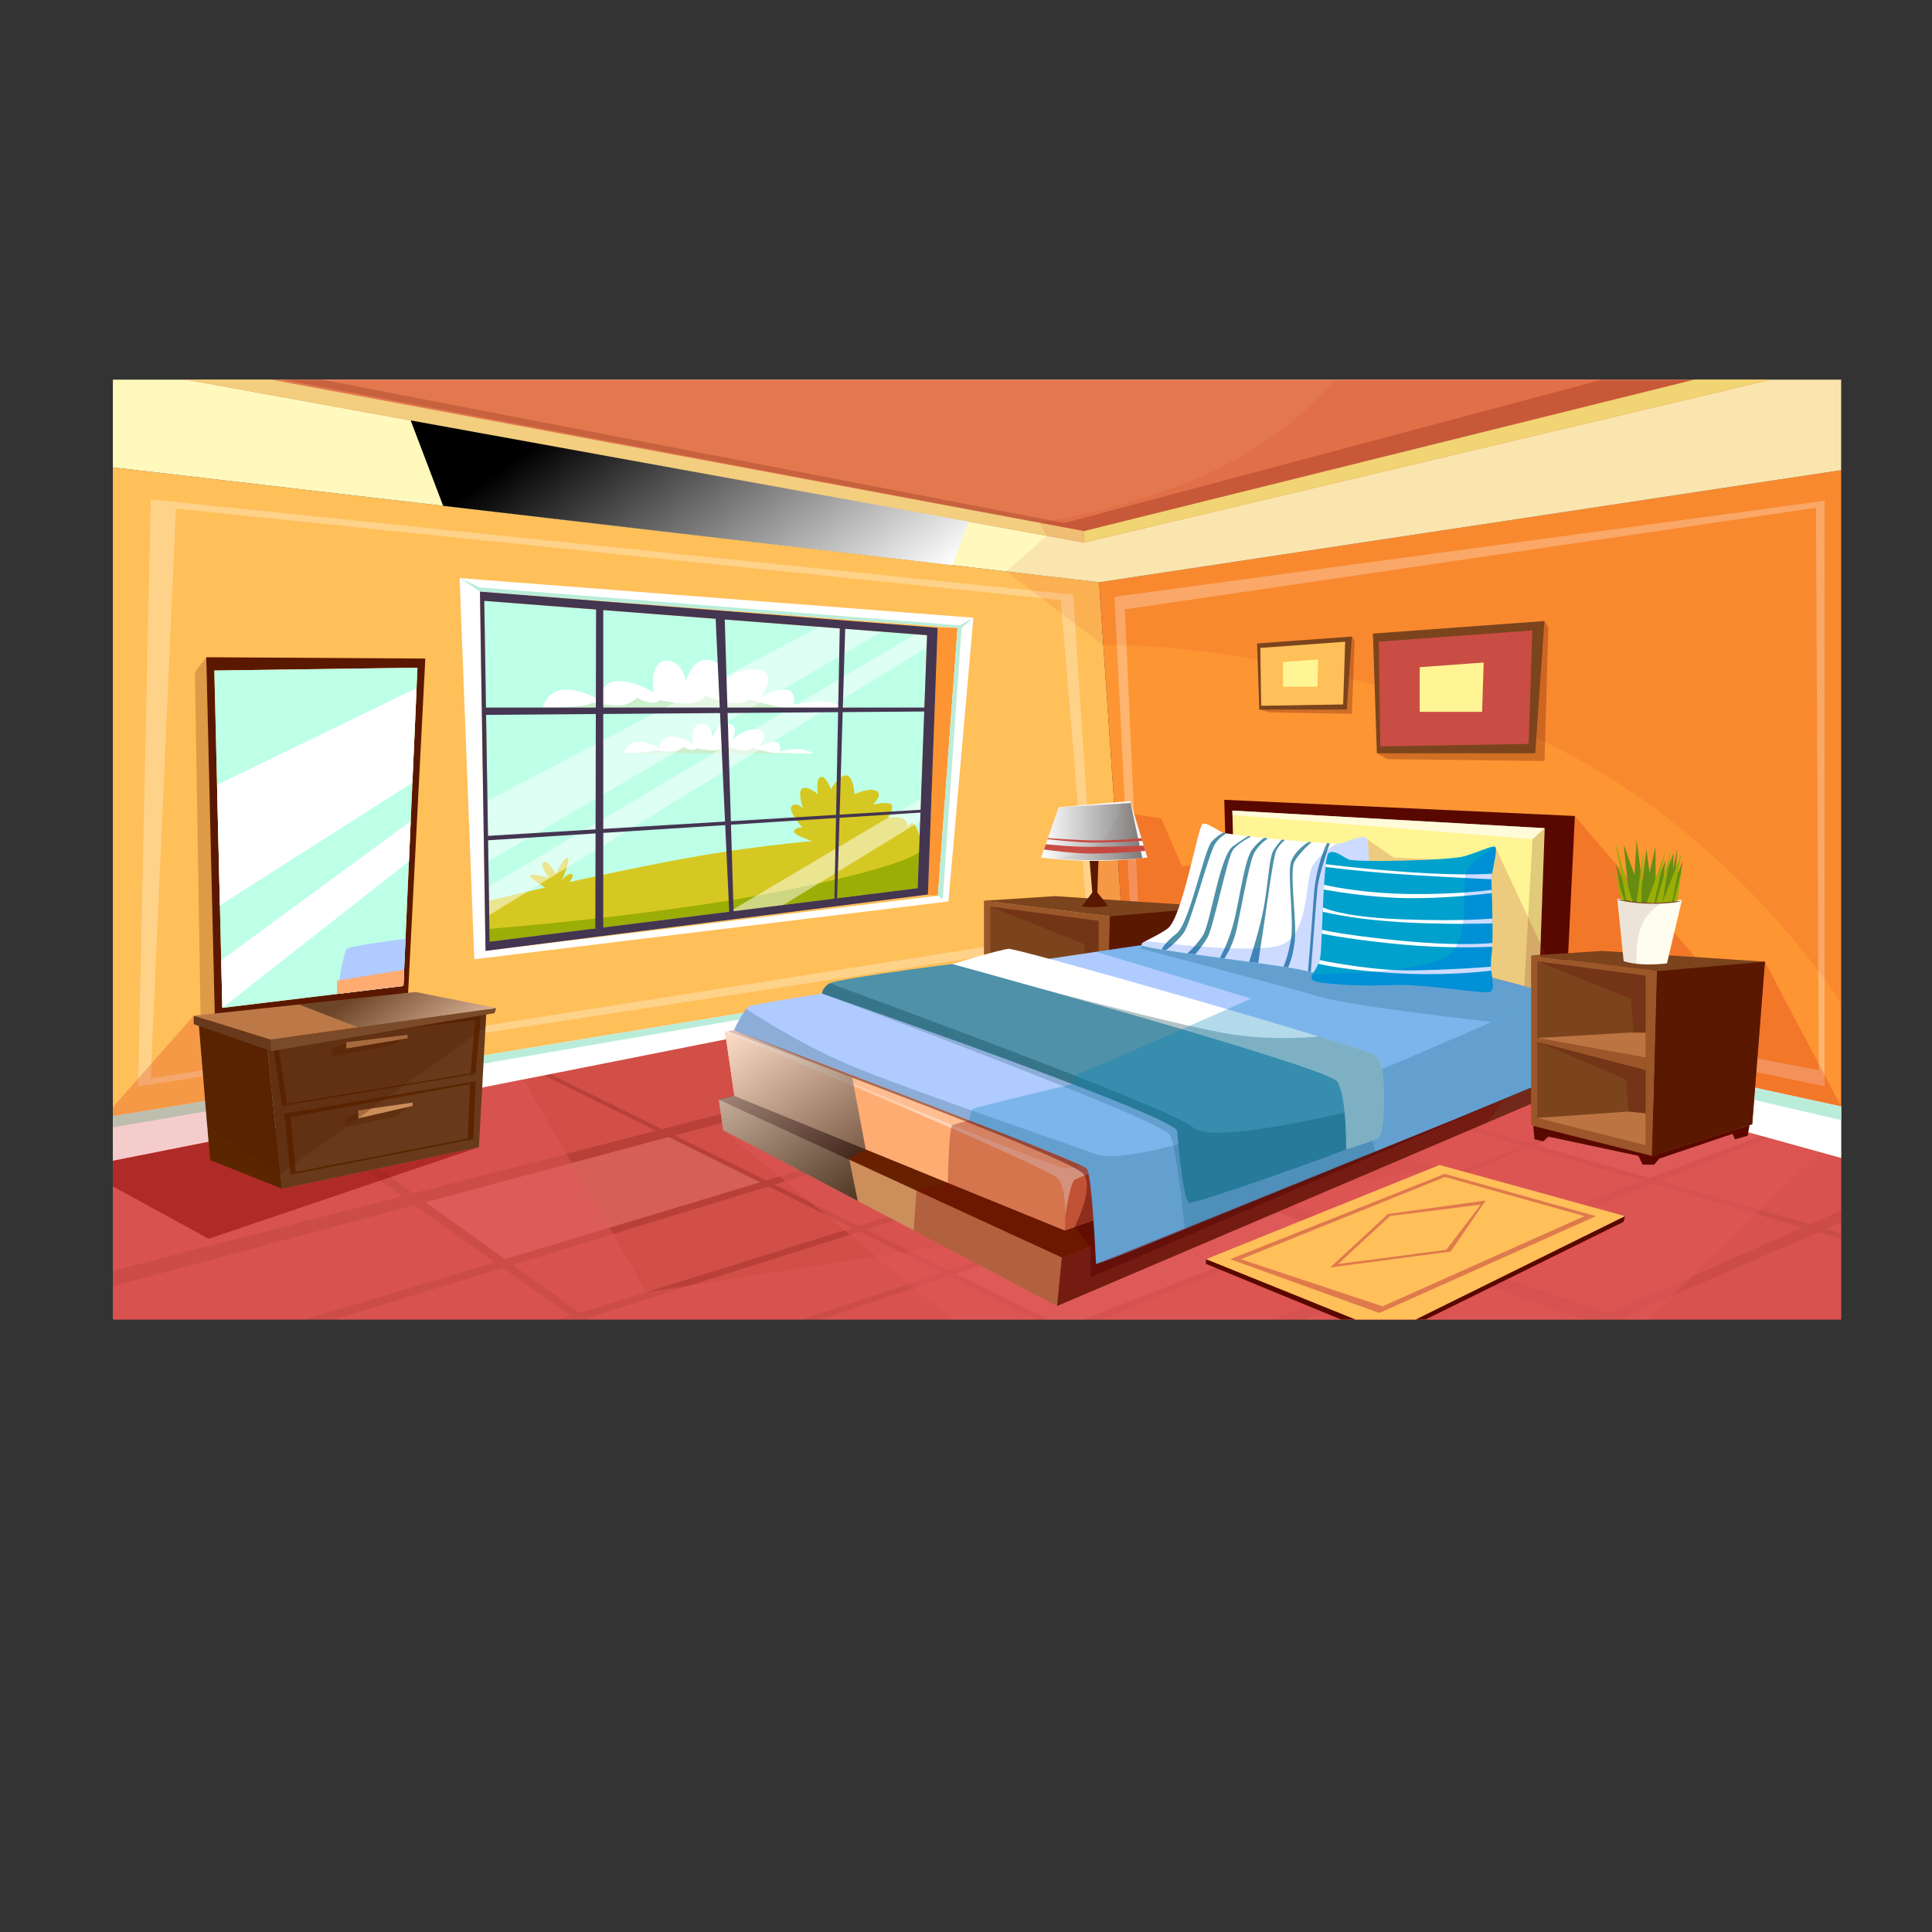 <?xml version="1.0" encoding="utf-8"?>
<!-- Generator: Adobe Illustrator 16.0.0, SVG Export Plug-In . SVG Version: 6.00 Build 0)  -->
<!DOCTYPE svg PUBLIC "-//W3C//DTD SVG 1.1//EN" "http://www.w3.org/Graphics/SVG/1.1/DTD/svg11.dtd">
<svg version="1.1" id="Capa_1" xmlns="http://www.w3.org/2000/svg" xmlns:xlink="http://www.w3.org/1999/xlink" x="0px" y="0px"
	 width="400px" height="400px" viewBox="0 0 400 400" enable-background="new 0 0 400 400" xml:space="preserve">
<rect x="0" y="0" width="400" height="400" fill="#333333" stroke="none"/>
<g>
	<polygon fill="#FFBF59" points="23.367,96.762 227.553,120.546 232.886,198.811 23.367,240.329 	"/>
	<polygon fill="#FD9533" points="381.188,239.753 381.188,97.338 227.553,120.546 232.886,198.811 	"/>
	<path opacity="0.3" fill="#FFFFFF" d="M230.729,123.552l3.603,71.661l143.426,29.687V103.681L230.729,123.552z M376.565,221.591
		l-140.586-27.12l-3.094-68.304l143.083-21.034L376.565,221.591z"/>
	<path opacity="0.3" fill="#FFFFFF" d="M222.181,123.14L31.202,103.396l-2.617,121.503l198.335-30.503L222.181,123.14z
		 M31.202,223.28l5.224-117.98l183.198,18.939l5.688,68.415L31.202,223.28z"/>
</g>
<polygon opacity="0.2" fill="#CE0000" points="234.806,168.546 240.434,169.466 244.745,179.358 326.063,168.938 350.957,198.152 
	365.413,199.111 381.188,229.086 254.467,204.128 226.92,187.076 226.059,176.724 "/>
<g>
	<polygon fill="#D14F46" points="23.367,236.294 232.886,198.811 381.188,239.753 381.188,273.194 23.367,273.194 	"/>
	<path opacity="0.2" fill="#590800" d="M381.188,250.616l-6.435,2.848l-31.196-8.997l22.635-8.854l-1.49-0.411l-23.195,8.673
		l-23.688-6.832l21.799-8.767l-0.867-0.239l-22.011,8.694l-21.05-6.071l23.624-7.989l-1.042-0.287l-23.77,7.934l-20.203-5.827
		l24.028-7.612l-1.227-0.339l-24.181,7.554l-22.466-6.48l23.941-7.342l-1.377-0.38l-24.116,7.274l-20.458-5.9l25.132-6.742
		l-1.433-0.395l-25.583,6.593l-21.901-6.316l-1.093,0.216l21.876,6.39l-41.232,10.627l-24.599-8.307l-1.615,0.321l24.244,8.493
		l-45.172,11.642l-23.14-11.402l-1.264,0.25l23.16,11.474l-50.291,12.961l-20.834-14.93l-2.578,0.511l21.127,15.009l-59.881,15.434
		v3.184l62.492-16.764l16.638,11.82l-39.323,11.862h6.038l34.912-10.706l14.013,9.954l-2.407,0.752h3.466h1.379h1.417l-0.435-0.312
		L178,255l17.13,8.487l-29.083,9.707h3.877l26.625-9.005l18.176,9.005h2.311l-19.173-9.449l52.472-17.746l22.756,7.973
		l-48.667,19.223h3.497l46.576-18.729l19.979,6.999l-31.369,11.73h7.008l27.331-10.691l30.517,10.691h2.235h4.696h2.013
		l-1.133-0.382l40.726-17.689l4.688,1.369v-1.172l-3.092-0.892l3.092-1.343V250.616z M293.129,230.776l-41.161,13.738l-19.785-6.681
		l40.824-12.935L293.129,230.776z M271.627,224.496l-41.008,12.81l-21.124-7.132l39.788-12.202L271.627,224.496z M227.923,238.148
		l-50.189,15.678l-17.401-8.575l46.852-14.368L227.923,238.148z M227.335,211.563l20.396,5.955l-39.988,12.064l-21.067-7.113
		L227.335,211.563z M184.688,223.002l20.76,7.272l-46.836,14.129l-18.93-9.329L184.688,223.002z M88.104,248.91l50.343-13.504
		l18.921,9.372l-52.801,15.929L88.104,248.91z M120.09,271.832l-13.917-9.973l52.915-16.228l17.354,8.597L120.09,271.832z
		 M196.447,263.048l-17.158-8.455l50.186-15.901l19.487,6.827L196.447,263.048z M253.348,244.98l40.974-13.855l21.05,6.146
		l-39.106,15.446L253.348,244.98z M277.663,253.19l38.797-15.602l23.502,6.864l-41.839,15.646L277.663,253.19z M333.101,271.908
		l-32.043-10.818l40.983-16.03l31.15,9.097L333.101,271.908z"/>
	<polygon opacity="0.1" fill="#FFFFFF" points="273.091,253.972 250.335,245.999 197.863,263.745 217.036,273.194 224.424,273.194 	
		"/>
	<polygon opacity="0.1" fill="#FFFFFF" points="104.566,260.707 88.104,248.91 138.446,235.406 157.367,244.778 	"/>
	<polygon opacity="0.1" fill="#FFFFFF" points="253.576,204.522 228.444,211.265 248.902,217.165 273.019,209.891 	"/>
	<polygon opacity="0.1" fill="#FFFFFF" points="339.617,228.276 317.818,237.043 341.506,243.875 364.701,235.202 	"/>
</g>
<g>
	<polygon fill="#FFFFFF" points="381.188,229.086 232.665,196.777 23.367,231.104 23.367,240.329 232.886,198.811 381.188,239.753 	
		"/>
	<polygon fill="#B9EDDA" points="381.188,231.896 232.394,197.447 23.367,233.41 23.367,231.104 232.665,196.777 381.188,229.086 	
		"/>
</g>
<path opacity="0.08" fill="#CE0000" d="M208.362,118.311l20.082,15.317c0,0,26.811-1.662,75.8,13.817
	c48.988,15.479,76.943,60.236,76.943,60.236V97.338l-153.635,23.208L208.362,118.311z"/>
<polygon opacity="0.5" fill="#E05858" points="381.188,239.753 232.886,198.811 195.185,206.281 298.143,241.921 133.868,267.528 
	108.351,223.488 23.367,240.329 23.367,273.194 381.188,273.194 "/>
<polygon opacity="0.5" fill="#E05858" points="149.725,233.969 197.188,273.194 341.26,273.194 376.565,238.661 323.354,223.905 
	323.338,225.842 218.86,270.384 "/>
<g>
	<polygon fill="#FFBF59" points="249.688,260.707 298.051,241.194 336.46,251.79 293.129,273.194 280.613,273.194 	"/>
	<polygon fill="#590800" points="249.688,260.707 249.688,261.673 277.663,273.194 280.613,273.194 	"/>
	<polygon fill="#590800" points="336.46,251.79 293.129,273.194 295.143,273.194 336.125,252.979 	"/>
	<path opacity="0.6" fill="#C94D44" d="M299.112,243.032l-44.393,17.675l30.861,11.125l44.84-20.042L299.112,243.032z
		 M256.9,260.708l42.268-17.027l28.852,8.109l-41.771,18.671L256.9,260.708z"/>
	<path opacity="0.6" fill="#C94D44" d="M287.379,251.343l-11.973,11.067l24.936-3.289l7.265-10.571L287.379,251.343z
		 M299.451,258.754l-22.422,2.958l10.767-9.951l18.753-2.351L299.451,258.754z"/>
</g>
<g>
	<g>
		<polygon fill="#7C441D" points="319.772,128.58 317.869,155.968 285.069,155.968 284.249,131.175 		"/>
		<polygon fill="#C94D44" points="317.249,130.526 316.494,154.022 285.777,154.526 285.455,132.849 		"/>
		<polygon fill="#FFF594" points="307.183,137.167 306.854,147.381 293.933,147.381 293.933,138.134 		"/>
	</g>
	<g>
		<polygon fill="#7C441D" points="279.898,131.787 278.846,146.922 260.72,146.922 260.267,133.221 		"/>
		<polygon fill="#FFBF59" points="278.503,132.862 278.085,145.847 261.111,146.125 260.933,134.146 		"/>
		<polygon fill="#FFF594" points="272.939,136.532 272.759,142.177 265.617,142.177 265.617,137.067 		"/>
	</g>
	<polygon opacity="0.27" fill="#590800" points="319.772,128.58 320.563,129.934 319.772,157.553 287.343,157.175 285.069,155.968 
		317.869,155.968 	"/>
	<polygon opacity="0.27" fill="#590800" points="279.898,131.787 280.465,132.599 279.898,147.787 262.993,147.49 260.72,146.922 
		278.846,146.922 	"/>
</g>
<g>
	<g>
		<polygon fill="#9B5729" points="203.719,186.488 203.71,221.636 228.731,227.962 229.775,189.716 		"/>
		<polygon fill="#7C441D" points="205,187.707 204.991,220.111 227.45,225.789 227.45,190.658 		"/>
		<polygon fill="#BC7442" points="204.991,203.566 223.929,202.45 227.45,202.45 227.45,207.639 		"/>
		<polygon fill="#7C441D" points="252.136,187.77 218.451,185.535 203.719,186.488 229.775,189.716 228.731,227.962 249.497,221.42 
					"/>
		<polygon fill="#5B1800" points="229.775,189.716 252.136,187.77 249.497,221.42 228.731,227.962 		"/>
		<polygon fill="#9B5729" points="227.45,207.639 204.174,203.419 204.174,204.164 227.45,210.219 		"/>
		<polygon fill="#BC7442" points="204.991,220.111 223.929,218.79 227.45,219.158 227.45,225.789 		"/>
		<polygon opacity="0.24" fill="#590800" points="205,187.707 224.435,195.463 224.9,202.45 227.45,202.45 227.45,190.658 		"/>
		<polygon opacity="0.24" fill="#590800" points="205.259,204.446 227.45,210.219 227.45,219.158 223.929,218.79 223.366,212.17 		
			"/>
		<polygon fill="#590800" points="248.937,221.597 248.559,223.797 245.92,224.555 245.435,223.401 230.253,228.546 
			229.208,229.784 226.8,229.784 225.938,227.962 207.259,223.976 206.241,224.965 204.401,224.52 204.174,221.753 228.731,227.962 
					"/>
	</g>
	<g>
		<path fill="#5B1800" d="M225.541,177.538l0.608,7.232l-2.185,2.953c0,0,1.334,0.092,2.713,0.092c1.669,0,2.714-0.273,2.714-0.273
			l-2.193-2.771l0.243-7.232H225.541z"/>
		<path fill="#FFFFFF" d="M237.552,177.537c0,0-5.509,0.716-11.148,0.71c-3.443-0.005-6.524-0.24-8.514-0.44
			c-1.459-0.144-2.332-0.27-2.332-0.27l3.64-10.408l12.892-1.112l1.901-0.164L237.552,177.537z"/>
		<defs>
			<filter id="Adobe_OpacityMaskFilter" filterUnits="userSpaceOnUse" x="215.559" y="166.252" width="20.946" height="11.844">
				<feFlood  style="flood-color:white;flood-opacity:1" result="back"/>
				<feBlend  in="SourceGraphic" in2="back" mode="normal"/>
			</filter>
		</defs>
		<mask maskUnits="userSpaceOnUse" x="215.559" y="166.252" width="20.946" height="11.844" id="SVGID_1_">
			<g filter="url(#Adobe_OpacityMaskFilter)">
				<defs>
					
						<filter id="Adobe_OpacityMaskFilter_1_" filterUnits="userSpaceOnUse" x="215.559" y="166.252" width="20.946" height="11.844">
						<feFlood  style="flood-color:white;flood-opacity:1" result="back"/>
						<feBlend  in="SourceGraphic" in2="back" mode="normal"/>
					</filter>
				</defs>
				<mask maskUnits="userSpaceOnUse" x="215.559" y="166.252" width="20.946" height="11.844" id="SVGID_1_">
					<g filter="url(#Adobe_OpacityMaskFilter_1_)">
					</g>
				</mask>
				<linearGradient id="SVGID_2_" gradientUnits="userSpaceOnUse" x1="215.558" y1="172.174" x2="236.505" y2="172.174">
					<stop  offset="0" style="stop-color:#FFFFFF"/>
					<stop  offset="1" style="stop-color:#000000"/>
				</linearGradient>
				<path mask="url(#SVGID_1_)" fill="url(#SVGID_2_)" d="M219.197,167.13l14.879-0.878l2.429,11.391c0,0-3.8,0.453-9.95,0.453
					c-6.845,0-10.997-0.559-10.997-0.559L219.197,167.13z"/>
			</g>
		</mask>
		<linearGradient id="SVGID_3_" gradientUnits="userSpaceOnUse" x1="215.558" y1="172.174" x2="236.505" y2="172.174">
			<stop  offset="0" style="stop-color:#FFFFFF"/>
			<stop  offset="1" style="stop-color:#000000"/>
		</linearGradient>
		<path opacity="0.5" fill="url(#SVGID_3_)" d="M219.197,167.13l14.879-0.878l2.429,11.391c0,0-3.8,0.453-9.95,0.453
			c-6.845,0-10.997-0.559-10.997-0.559L219.197,167.13z"/>
		<path fill="#C94D44" d="M216.14,175.875l0.379-1.087c0,0,4.816,0.545,9.572,0.545c5.438,0,10.712-0.251,10.712-0.251l0.327,1.074
			c0,0-5.949,0.569-11.071,0.569C221.882,176.724,216.14,175.875,216.14,175.875z"/>
		<path fill="#C94D44" d="M216.962,173.521c0,0,5.776,0.419,9.263,0.473c5.011,0.076,10.104-0.473,10.104-0.473l0.177,0.58
			c0,0-6.532,0.386-10.363,0.347c-3.657-0.038-9.253-0.718-9.253-0.718L216.962,173.521z"/>
		<path opacity="0.04" fill="#590800" d="M237.552,177.537c0,0-5.509,0.716-11.148,0.71c-3.443-0.005-6.524-0.24-8.514-0.44
			c0.771-0.07,7.811-0.808,11.004-4.521c2.704-3.146,3.135-6.185,3.195-7.269l1.901-0.164L237.552,177.537z"/>
	</g>
</g>
<g>
	<g>
		<path fill="#5B1800" d="M42.705,136.073l1.789,75.392l40.002-5.904l3.561-69.212L42.705,136.073z M83.525,204.128l-37.492,4.539
			l-1.658-69.843l42.057-0.589L83.525,204.128z"/>
		<polygon fill="#BDFFE7" points="83.525,204.128 86.433,138.235 44.375,138.824 46.033,208.667 		"/>
		<path fill="#B0CBFF" d="M83.957,194.356c0,0-11.39,1.448-12.135,2.089c-0.746,0.641-2.05,9.347-2.05,9.347l13.753-1.664
			L83.957,194.356z"/>
		<polygon fill="#FFAC73" points="83.674,200.759 69.772,203.032 69.772,205.792 83.525,204.128 		"/>
		<polygon fill="#FFFFFF" points="86.246,142.46 44.937,162.49 45.529,187.424 85.381,162.065 		"/>
		<polygon fill="#FFFFFF" points="85.03,170.022 45.799,198.811 46.033,208.667 84.663,178.349 		"/>
		<polygon opacity="0.2" fill="#590800" points="42.705,136.073 40.364,139.141 41.557,212.005 80.283,207.356 82.522,205.321 
			44.494,211.465 		"/>
	</g>
	<polygon opacity="0.5" fill="#860400" points="99.156,237.51 43.196,256.474 23.367,245.632 23.367,240.329 43.174,236.404 
		43.489,240.215 58.391,246.135 	"/>
	<polygon opacity="0.2" fill="#CE0000" points="40.099,210.298 23.367,229.202 23.367,240.329 43.174,236.404 41.193,212.43 
		40.099,212.05 	"/>
	<g>
		<g>
			<polygon fill="#683A1B" points="100.753,208.326 99.156,237.51 58.391,246.135 55.042,214.316 			"/>
			<polygon fill="#5B2500" points="41.049,210.695 43.489,240.215 58.391,246.135 55.042,214.316 			"/>
			<path fill="#5B2500" d="M56.466,215.935l1.925,13.032l40.061-6.62l1.091-12.159L56.466,215.935z M97.411,222.22l-38.023,6.282
				l-1.827-12.369l40.843-4.973L97.411,222.22z"/>
			<path fill="#5B2500" d="M58.898,230.593L60.13,243.2l37.86-7.354l0.505-11.979L58.898,230.593z M96.838,235.708l-35.598,6.914
				L60.13,231.27l37.183-6.824L96.838,235.708z"/>
			<polygon fill="#BC7846" points="86.053,205.395 102.725,208.721 55.984,215.257 40.099,210.298 			"/>
			<polygon opacity="0.42" fill="#562300" points="71.702,215.794 68.605,217.27 68.605,218.839 80.891,216.431 83.569,215.109 
				71.702,216.975 			"/>
			<polygon fill="#CC8E5A" points="71.702,215.794 71.702,217.079 84.386,214.974 84.386,214.245 			"/>
			<polygon opacity="0.42" fill="#562300" points="74.193,230.309 71.702,231.537 71.702,233.378 82.126,231.071 84.386,229.202 			
				"/>
			<polygon fill="#CC8E5A" points="74.193,229.897 74.193,231.537 85.415,228.967 85.415,228.278 			"/>
			<polygon fill="#683A1B" points="102.725,208.721 102.382,209.756 56.173,217.634 40.099,212.05 40.099,210.298 55.984,215.257 
							"/>
			<polygon opacity="0.2" fill="#CC8E5A" points="102.382,209.756 102.725,208.721 55.984,215.257 56.173,217.634 			"/>
			<polygon opacity="0.31" fill="#541C00" points="100.659,210.051 100.516,212.656 58.065,243.037 42.898,233.061 41.193,212.43 
				56.173,217.634 			"/>
		</g>
		<defs>
			<filter id="Adobe_OpacityMaskFilter_2_" filterUnits="userSpaceOnUse" x="61.907" y="205.395" width="40.817" height="7.316">
				<feFlood  style="flood-color:white;flood-opacity:1" result="back"/>
				<feBlend  in="SourceGraphic" in2="back" mode="normal"/>
			</filter>
		</defs>
		<mask maskUnits="userSpaceOnUse" x="61.907" y="205.395" width="40.817" height="7.316" id="SVGID_4_">
			<g filter="url(#Adobe_OpacityMaskFilter_2_)">
				<defs>
					<filter id="Adobe_OpacityMaskFilter_3_" filterUnits="userSpaceOnUse" x="61.907" y="205.395" width="40.817" height="7.316">
						<feFlood  style="flood-color:white;flood-opacity:1" result="back"/>
						<feBlend  in="SourceGraphic" in2="back" mode="normal"/>
					</filter>
				</defs>
				<mask maskUnits="userSpaceOnUse" x="61.907" y="205.395" width="40.817" height="7.316" id="SVGID_4_">
					<g filter="url(#Adobe_OpacityMaskFilter_3_)">
					</g>
				</mask>
				<linearGradient id="SVGID_5_" gradientUnits="userSpaceOnUse" x1="75.087" y1="198.396" x2="89.546" y2="218.297">
					<stop  offset="0.213" style="stop-color:#000000"/>
					<stop  offset="1" style="stop-color:#FFFFFF"/>
				</linearGradient>
				<polygon mask="url(#SVGID_4_)" fill="url(#SVGID_5_)" points="102.725,208.721 74.193,212.711 61.907,207.972 86.053,205.395 
									"/>
			</g>
		</mask>
		<linearGradient id="SVGID_6_" gradientUnits="userSpaceOnUse" x1="75.087" y1="198.396" x2="89.546" y2="218.297">
			<stop  offset="0.213" style="stop-color:#000000"/>
			<stop  offset="1" style="stop-color:#FFFFFF"/>
		</linearGradient>
		<polygon opacity="0.42" fill="url(#SVGID_6_)" points="102.725,208.721 74.193,212.711 61.907,207.972 86.053,205.395 		"/>
	</g>
</g>
<g>
	<polygon fill="#590800" points="254.538,206.894 253.479,165.588 326.063,168.938 323.338,224.899 	"/>
	<polygon fill="#FFF594" points="256.097,206.894 255.148,167.819 319.806,171.461 317.912,225.071 	"/>
	<polygon opacity="0.18" fill="#590800" points="314.467,224.059 317.294,173.738 319.806,171.461 317.912,225.071 	"/>
	<polygon opacity="0.63" fill="#FFFFFF" points="317.294,173.738 255.148,168.729 255.148,167.819 319.806,171.461 	"/>
	<polygon fill="#CC8E5A" points="148.811,227.636 149.725,233.969 218.86,270.384 219.855,260.324 	"/>
	<polygon fill="#72291B" points="218.86,270.384 323.338,225.842 323.382,220.602 219.855,260.324 	"/>
	<polygon fill="#672100" points="256.358,201.564 148.811,227.657 219.855,260.347 323.382,220.602 	"/>
	<polygon fill="#FFBE92" points="323.914,213.086 323.645,218.574 312.7,222.409 224.135,253.458 220.468,254.742 152.047,226.872 
		150.111,213.618 150.729,213.522 156.918,212.559 254.295,197.406 	"/>
	<polygon fill="#FFAC73" points="150.113,213.619 220.839,243.787 220.467,254.744 152.047,226.872 	"/>
	<polygon fill="#E3784E" points="323.913,213.086 220.839,243.787 220.467,254.744 323.646,218.574 	"/>
	<path fill="#FFD5B8" d="M150.729,213.522c0,0,66.867,28.477,70.11,28.398s97.438-27.157,97.438-27.157s-94.586,27.591-95.946,29.64
		c-0.978,1.472-1.764,7.387-1.764,7.387s0.146-5.61-1.404-7.73C217.596,241.921,150.729,213.522,150.729,213.522z"/>
	<path opacity="0.46" fill="#440300" d="M225.804,264.473v-6.409l-3.331-4.022c0,0,4.182-8.043,1.868-10.974
		c-2.876-3.646-73.612-29.545-73.612-29.545l6.19-0.964l155.782,9.851l9.344,0.593L225.804,264.473z"/>
	<path fill="#B0CBFF" d="M325.166,221.593c-0.063,0.107-3.507,1.59-9.075,3.935c-4.316,1.816-9.902,4.143-16.183,6.745
		c-0.085,0.035-0.169,0.07-0.255,0.104c-20.177,8.208-53.368,21.704-66.827,27.17c-0.022,0.009-0.049,0.021-0.076,0.03
		c-3.663,1.423-5.819,2.206-5.828,2.084c0,0-0.005-0.09-0.013-0.259c0-0.031,0-0.057-0.006-0.087c0-0.073-0.004-0.16-0.009-0.25
		c0-0.057-0.004-0.113-0.009-0.174c-0.004-0.078-0.004-0.16-0.013-0.246c-0.009-0.199-0.022-0.411-0.036-0.645
		c-0.005-0.078-0.009-0.155-0.014-0.234c-0.228-4.307-0.845-14.642-1.624-17.345c-0.008-0.034-0.013-0.056-0.017-0.069
		c-0.055-0.186-0.112-0.332-0.171-0.432c-0.062-0.112-0.675-0.419-1.735-0.895c-0.004-0.006-0.009-0.006-0.014-0.006
		c-2.021-0.903-5.676-2.399-10.296-4.236c-3.623-1.445-7.845-3.097-12.341-4.849c-20.011-7.788-45.5-17.436-48.395-18.529
		c-0.179-0.069-0.273-0.104-0.273-0.104s0.036-0.078,0.098-0.217c0.327-0.696,1.405-2.924,2.384-4.125l0.058-0.064
		c0.201-0.243,0.403-0.441,0.591-0.567c0.836-0.566,42.777-7.001,71.832-11.265l0.64-0.095l1.516-0.221l3.677-0.536l0.712-0.104
		l1.399-0.204l1.463-0.212c0.416-0.06,0.827-0.121,1.234-0.177c9.441-1.354,15.981-2.245,16.625-2.214
		c1.293,0.057,15.355,1.958,30.526,4.523h0.01c9.531,1.607,19.501,3.48,27.016,5.314c4.087,0.998,7.451,1.988,9.625,2.919
		c0.066,0.03,0.138,0.09,0.215,0.185C323.02,208.04,325.483,221.043,325.166,221.593z"/>
	<path opacity="0.2" fill="#003744" d="M325.166,221.593c-0.335,0.574-98.186,40.877-98.244,40.068c0,0-0.828-17.872-1.91-19.74
		c-0.711-1.232-67.972-26.698-72.78-28.515l-0.175-0.32c0.327-0.696,1.405-2.924,2.384-4.125l0.058-0.064
		c0,0,10.507,7.001,21.537,11.675c11.034,4.676,48.752,17.522,50.886,18.388c2.129,0.864,8.901,0.796,27.06-5.043
		c18.164-5.842,67.383-27.856,67.383-27.856l0.215,0.185C323.02,208.04,325.483,221.043,325.166,221.593z"/>
	<path opacity="0.2" fill="#003744" d="M170.181,205.696c0,0,70.563,26.2,72.053,29.3c1.491,3.1,3.076,19.616,3.076,19.616
		l39.497-16.098c0,0-2.799-11.603-7.144-13.615C273.319,222.888,170.181,205.696,170.181,205.696z"/>
	<path fill="#4E91A8" d="M280.586,229.83c-0.156,3.827-0.953,7.507-1.1,7.758c-0.278,0.472-32.129,11.801-33.3,11.421
		c-1.177-0.376-2.192-11.681-2.474-14.829c-0.286-3.147-73.532-28.483-73.532-28.483s0.031-0.778,0.841-1.562
		c0.192-0.19,0.434-0.38,0.729-0.563c1.521-0.925,31.868-5.09,34.105-4.761c2.235,0.329,69.028,19.896,72.758,22.781
		C280.362,222.941,280.725,226.443,280.586,229.83z"/>
	<path opacity="0.3" fill="#003744" d="M280.586,229.83c-0.156,3.827-0.953,7.507-1.1,7.758c-0.278,0.472-32.129,11.801-33.3,11.421
		c-1.177-0.376-2.192-11.681-2.474-14.829c-0.286-3.147-73.532-28.483-73.532-28.483s0.031-0.778,0.841-1.562l0.729-0.563
		c0,0,71.228,25.946,75.253,29.838C250.592,236.879,275.276,231.119,280.586,229.83z"/>
	<path fill="#FFFFFF" d="M285.581,235.404c-1.006,0.816-6.864,2.547-6.864,2.547s0.156-11.01-1.856-14.046
		c-1.374-2.07-37.974-12.636-61.08-19.139c-0.018-0.005-0.031-0.009-0.045-0.009l-0.004-0.004
		c-10.735-3.019-18.544-5.159-18.544-5.159s9.786-2.997,11.651-3.148c1.417-0.116,43.157,11.688,64.18,18.14
		c6.598,2.029,11.153,3.525,11.781,3.966C287.429,220.394,286.589,234.591,285.581,235.404z"/>
	<path opacity="0.2" fill="#590800" d="M215.731,204.754c0,0,0.018,0.004,0.049,0.013c-0.018-0.005-0.031-0.009-0.045-0.009
		L215.731,204.754z"/>
	<path opacity="0.3" fill="#003744" d="M285.581,235.404c-1.006,0.816-6.864,2.547-6.864,2.547s0.156-11.01-1.856-14.046
		c-1.374-2.07-37.974-12.636-61.08-19.139c1.342,0.358,30.07,8.03,39.368,9.401c9.522,1.405,17.87,0.418,17.87,0.418
		c6.598,2.029,11.153,3.525,11.781,3.966C287.429,220.394,286.589,234.591,285.581,235.404z"/>
	<path opacity="0.2" fill="#003744" d="M321.364,206.06l-12.551,5.538c0,0-28.935-3.269-35.017-5.08
		c-6.084-1.812-37.885-10.184-37.885-10.184l1.65-0.817c9.441-1.354,15.981-2.245,16.625-2.214
		C256.737,193.414,308.813,200.688,321.364,206.06z"/>
	<polygon opacity="0.2" fill="#A82329" points="283.014,173.738 288.599,177.563 307.052,178.349 309.578,175.336 323.914,206.06 
		318.836,205.12 308.8,202.45 272.189,181.563 	"/>
	<defs>
		<filter id="Adobe_OpacityMaskFilter_4_" filterUnits="userSpaceOnUse" x="148.811" y="213.303" width="30.431" height="35.337">
			<feFlood  style="flood-color:white;flood-opacity:1" result="back"/>
			<feBlend  in="SourceGraphic" in2="back" mode="normal"/>
		</filter>
	</defs>
	<mask maskUnits="userSpaceOnUse" x="148.811" y="213.303" width="30.431" height="35.337" id="SVGID_7_">
		<g filter="url(#Adobe_OpacityMaskFilter_4_)">
			<defs>
				<filter id="Adobe_OpacityMaskFilter_5_" filterUnits="userSpaceOnUse" x="148.811" y="213.303" width="30.431" height="35.337">
					<feFlood  style="flood-color:white;flood-opacity:1" result="back"/>
					<feBlend  in="SourceGraphic" in2="back" mode="normal"/>
				</filter>
			</defs>
			<mask maskUnits="userSpaceOnUse" x="148.811" y="213.303" width="30.431" height="35.337" id="SVGID_7_">
				<g filter="url(#Adobe_OpacityMaskFilter_5_)">
				</g>
			</mask>
			<linearGradient id="SVGID_8_" gradientUnits="userSpaceOnUse" x1="151.507" y1="212.606" x2="177.65" y2="248.589">
				<stop  offset="0" style="stop-color:#FFFFFF"/>
				<stop  offset="1" style="stop-color:#000000"/>
			</linearGradient>
			<polygon mask="url(#SVGID_7_)" fill="url(#SVGID_8_)" points="151.958,213.303 150.113,213.619 152.047,226.872 148.811,227.657 
				149.725,233.969 177.578,248.64 175.776,239.734 179.241,237.951 176.443,223.111 			"/>
		</g>
	</mask>
	<linearGradient id="SVGID_9_" gradientUnits="userSpaceOnUse" x1="151.507" y1="212.606" x2="177.65" y2="248.589">
		<stop  offset="0" style="stop-color:#FFFFFF"/>
		<stop  offset="1" style="stop-color:#000000"/>
	</linearGradient>
	<polygon opacity="0.61" fill="url(#SVGID_9_)" points="151.958,213.303 150.113,213.619 152.047,226.872 148.811,227.657 
		149.725,233.969 177.578,248.64 175.776,239.734 179.241,237.951 176.443,223.111 	"/>
	<path opacity="0.3" fill="#0082BC" d="M316.988,204.649v20.531l0,0c0,0-7.486,3.191-17.08,7.092
		c-0.085,0.035-0.169,0.07-0.255,0.104c-20.177,8.208-53.368,21.704-66.827,27.17c-0.022,0.009-0.049,0.021-0.076,0.03
		c-3.663,1.423-5.819,2.206-5.828,2.084c0,0-0.005-0.09-0.013-0.259c0-0.031,0-0.057-0.006-0.087c0-0.073-0.004-0.16-0.009-0.25
		c0-0.057-0.004-0.113-0.009-0.174c-0.004-0.078-0.004-0.16-0.013-0.246c-0.009-0.199-0.022-0.411-0.036-0.645
		c-0.005-0.078-0.009-0.155-0.014-0.234c-0.228-4.307-0.845-14.642-1.624-17.345c-0.008-0.034-0.013-0.056-0.017-0.069
		c-0.055-0.186-0.112-0.332-0.171-0.432c-0.062-0.112-0.675-0.419-1.735-0.895c-0.004-0.006-0.009-0.006-0.014-0.006
		c-2.285-1.171-6.283-2.749-10.296-4.236c-6.208-2.301-12.341-4.849-12.341-4.849s-0.066,0.282,0,0
		c0.176-0.739,0.528-2.11,0.811-2.353c0.393-0.332,20.615-5.137,20.615-5.137s0.276-2.105,1.247-2.158
		c0.971-0.047,35.733-15.541,35.733-15.541l-32.11-9.683l0.64-0.095l1.516-0.221l3.677-0.536l0.712-0.104l1.399-0.204l1.463-0.212
		l48.386,2.133h0.01l10.05,0.441l16.966,4.873L316.988,204.649z"/>
	<g>
		<path fill="#FFFFFF" d="M282.117,198.301c-1.092,2.97-7.866,3.514-10.733,2.966c-0.214-0.042-0.406-0.087-0.572-0.142
			c-0.721-0.226-2.188-0.511-4.125-0.824l-0.956-0.152c-1.544-0.24-3.323-0.5-5.226-0.764c-0.614-0.086-1.237-0.172-1.873-0.26
			c-1.667-0.23-3.4-0.462-5.127-0.692c-0.316-0.041-0.637-0.087-0.956-0.132c-1.745-0.231-3.473-0.467-5.111-0.689
			c-0.551-0.077-1.087-0.152-1.612-0.223c-1.621-0.23-3.122-0.449-4.428-0.651l-0.068-0.013c-2.444-0.379-4.189-0.709-4.73-0.949
			c-0.547-0.238-0.214-0.523,0.592-0.957c1.012-0.543,2.769-1.318,4.505-2.527c3.127-2.174,6.349-21.373,7.304-21.732
			c0.947-0.355,2.734,1.275,4.249,1.827c0.025,0.009,0.047,0.017,0.073,0.025c0.106,0.037,0.307,0.082,0.593,0.128
			c0.861,0.153,2.479,0.363,4.479,0.585c0.208,0.025,0.422,0.05,0.641,0.07c0.84,0.095,1.735,0.19,2.666,0.28
			c0.003,0,0.003,0,0.003,0c0.278,0.034,0.556,0.059,0.841,0.087c0.004,0,0.004,0,0.004,0c0.926,0.095,1.874,0.186,2.82,0.272
			c0.222,0.02,0.443,0.041,0.665,0.061c1.681,0.153,3.35,0.297,4.881,0.413c0.004,0,0.004,0,0.004,0l0.628,0.049
			c1.177,0.087,2.256,0.157,3.178,0.21h0.005c0.208,0.008,0.409,0.017,0.602,0.025c0.545,0.024,1.019,0.041,1.407,0.041
			c0.512,0.009,0.871-0.008,1.028-0.049c1.578-0.416,3.98-1.756,5.098-1.084C283.981,174.168,283.291,195.111,282.117,198.301z"/>
		<path fill="#4E91A8" d="M253.914,172.539c-0.708,0.4-1.583,1.051-2.266,2.045c-1.386,2.025-5.081,16.664-6.646,18.659
			c-1.565,1.993-3.604,3.494-3.604,3.494l-0.068-0.013l-0.798-0.169c0,0,0.474-1.286,3.093-3.313
			c2.624-2.028,5.678-17.289,7.244-19.004c0.764-0.838,1.659-1.448,2.38-1.853c0.025,0.009,0.047,0.017,0.073,0.025
			C253.428,172.448,253.628,172.493,253.914,172.539z"/>
		<path fill="#4E91A8" d="M259.034,173.194c-1.123,0.586-3.047,1.708-3.827,2.879c-1.139,1.704-3.964,15.83-5.192,17.996
			c-0.794,1.397-1.898,2.755-2.577,3.542c-0.551-0.077-1.087-0.152-1.612-0.223l-0.004-0.004c0,0,1.774-1.459,3.268-3.799
			c1.493-2.334,3.469-16.408,6.118-18.325c1.544-1.118,2.584-1.778,3.187-2.137C258.602,173.149,258.815,173.174,259.034,173.194z"
			/>
		<path fill="#4E91A8" d="M262.544,173.562c-0.892,0.602-2.401,1.823-3.093,3.542c-1.011,2.529-2.611,11.706-3.464,15.468
			c-0.618,2.721-1.848,4.878-2.482,5.86c-0.316-0.041-0.637-0.087-0.956-0.132c0.328-0.549,2.064-3.588,3.174-8.563
			c1.224-5.514,2.078-12.014,3.57-13.92c0.939-1.196,1.855-1.946,2.407-2.343c0.003,0,0.003,0,0.003,0
			C261.981,173.508,262.259,173.533,262.544,173.562z"/>
		<path fill="#4E91A8" d="M266.033,173.895c-0.605,0.529-1.476,1.407-1.867,2.405c-0.641,1.613-2.065,12.58-2.773,17.116
			c-0.5,3.168-0.768,5.095-0.888,5.969c-0.614-0.086-1.237-0.172-1.873-0.26c0.696-2.128,2.534-7.984,3.222-12.377
			c0.853-5.466,0.959-9.281,1.813-10.691c0.542-0.891,1.25-1.729,1.702-2.223C265.59,173.854,265.812,173.875,266.033,173.895z"/>
		<path fill="#4E91A8" d="M270.919,174.31c0,0-2.826,1.713-3.627,4.085c-0.8,2.372,0.641,12.219,0,16.034
			c-0.64,3.815-1.563,5.719-1.563,5.719l0.96,0.153c0,0,1.323-2.676,1.458-6.825c0.132-4.151-1.147-13.121-0.161-15.029
			c0.986-1.908,3.56-4.09,3.56-4.09L270.919,174.31z"/>
		<path fill="#4E91A8" d="M275.33,174.593c-0.452,1.271-2.253,6.45-2.56,9.302c-0.273,2.561-1.255,15.64-1.387,17.372
			c-0.214-0.042-0.406-0.087-0.572-0.142c0,0,0.747-9.086,1.195-15.586c0.438-6.373,2.632-10.794,2.717-10.971h0.005
			C274.937,174.576,275.138,174.584,275.33,174.593z"/>
		<path opacity="0.2" fill="#004FFF" d="M282.117,198.301c-1.092,2.97-7.866,3.514-10.733,2.966
			c-0.214-0.042-0.406-0.087-0.572-0.142c-0.721-0.226-2.188-0.511-4.125-0.824l-0.956-0.152c-1.544-0.24-3.323-0.5-5.226-0.764
			c-0.614-0.086-1.237-0.172-1.873-0.26c-1.667-0.23-3.4-0.462-5.127-0.692c-0.316-0.041-0.637-0.087-0.956-0.132
			c-1.745-0.231-3.473-0.467-5.111-0.689c-0.551-0.077-1.087-0.152-1.612-0.223c-1.621-0.23-3.122-0.449-4.428-0.651l-0.068-0.013
			c-2.444-0.379-4.189-0.709-4.73-0.949c-0.547-0.238-0.214-0.523,0.592-0.957c0,0,22.495,2.93,28.109,0.797
			c5.618-2.133,4.952-12.716,6.246-15.879c0.806-1.973,3.37-3.915,5.191-5.103c0.512,0.009,0.871-0.008,1.028-0.049
			c1.578-0.416,3.98-1.756,5.098-1.084C283.981,174.168,283.291,195.111,282.117,198.301z"/>
	</g>
	<g>
		<path fill="#00A1CC" d="M308.758,200.96c0.228,2.368,0.786,4.229-0.512,4.45c-1.813,0.31-13.672-1.793-20.54-1.464
			c-6.869,0.331-14.633-0.288-15.699-0.907c-0.594-0.342-0.542-0.774-0.248-1.349c0.29-0.565,0.814-1.27,1.194-2.16
			c0.106-0.24,0.196-0.491,0.269-0.759c0.048-0.154,0.081-0.311,0.112-0.471c0.127-0.71,0.225-2.603,0.328-4.991
			c0.013-0.26,0.025-0.523,0.033-0.796c0.051-1.18,0.103-2.454,0.157-3.75c0.014-0.296,0.026-0.598,0.039-0.898
			c0.056-1.254,0.114-2.512,0.184-3.703c0.018-0.326,0.035-0.648,0.056-0.961v-0.01c0.086-1.389,0.183-2.668,0.303-3.719
			c0.018-0.194,0.043-0.379,0.064-0.557c0.158-1.267,0.35-2.112,0.58-2.273c1.173-0.825,2.772,0.689,4.159,1.307
			c1.387,0.619,20.93,0.24,24.002-0.688c3.07-0.928,5.362-2.095,6.214-1.992c0.047,0.004,0.091,0.029,0.125,0.067
			c0.447,0.494-0.329,3.649-0.662,5.542v0.009c-0.08,0.471-0.136,0.866-0.136,1.119v0.039c0.004,0.334,0.029,1.131,0.063,2.199
			c0.009,0.21,0.018,0.434,0.021,0.664c0.052,1.484,0.107,3.361,0.133,5.255c0.009,0.338,0.013,0.681,0.013,1.019
			c0.014,1.432,0.009,2.838-0.029,4.063c-0.009,0.268-0.018,0.523-0.029,0.771c-0.039,0.775-0.095,1.443-0.171,1.963
			c-0.106,0.734-0.12,1.464-0.085,2.161C308.708,200.421,308.729,200.692,308.758,200.96z"/>
		<path fill="#FFFFFF" d="M308.916,180.878v0.009c-0.08,0.471-0.136,0.866-0.136,1.119v0.039c-1.438-0.064-14.01-0.646-21.915-1.277
			c-6.813-0.541-11.066-1.102-12.432-1.295c0.018-0.194,0.043-0.379,0.064-0.557c0,0,6.953,0.949,17.802,1.694
			C303.152,181.361,308.916,180.878,308.916,180.878z"/>
		<path fill="#FFFFFF" d="M308.864,184.908c-2.354,0.285-10.288,1.159-17.575,1.043c-8.08-0.123-16.147-1.592-17.214-1.789
			c0.018-0.326,0.035-0.648,0.056-0.961v-0.01c0,0,7.205,1.771,17.726,1.906c8.57,0.111,14.928-0.59,16.987-0.854
			C308.853,184.454,308.861,184.678,308.864,184.908z"/>
		<path fill="#FFFFFF" d="M309.01,191.182c-2.585,0.074-10.165,0.23-18.681-0.239c-8.784-0.491-14.743-1.77-16.477-2.179
			c0.014-0.296,0.026-0.598,0.039-0.898c1.4,0.639,5.784,2.107,16.898,2.488c10.294,0.35,15.887,0.02,18.207-0.19
			C309.006,190.501,309.01,190.844,309.01,191.182z"/>
		<path fill="#FFFFFF" d="M308.98,195.244c-0.009,0.268-0.018,0.523-0.029,0.771c-2.552,0.115-9.724,0.334-18.323-0.434
			c-9.381-0.842-15.529-1.988-16.966-2.272c0.013-0.26,0.025-0.523,0.033-0.796c1.643,0.363,6.707,1.344,17.167,2.326
			C300.551,195.751,306.506,195.459,308.98,195.244z"/>
		<path fill="#FFFFFF" d="M308.758,200.96c-1.843,0.231-10.264,1.159-20.455,0.495c-9.245-0.602-13.869-1.566-15.35-1.925
			c0.106-0.24,0.196-0.491,0.269-0.759c2.154,0.448,11.545,2.288,19.667,2.136c8.272-0.152,14.573-0.665,15.807-0.768
			C308.708,200.421,308.729,200.692,308.758,200.96z"/>
		<path opacity="0.2" fill="#004FFF" d="M308.758,200.96c0.228,2.368,0.786,4.229-0.512,4.45c-1.813,0.31-13.672-1.793-20.54-1.464
			c-6.869,0.331-14.633-0.288-15.699-0.907c-0.594-0.342-0.542-0.774-0.248-1.349c0,0,21.912,0,27.796-3.712
			c5.287-3.336,2.835-14.896,4.021-17.5c1.071-2.343,5.2-4.702,6.003-5.143c0.447,0.494-0.329,3.649-0.662,5.542v0.009
			c-0.08,0.471-0.136,0.866-0.136,1.119v0.039c0.004,0.334,0.029,1.131,0.063,2.199c0.009,0.21,0.018,0.434,0.021,0.664
			c0.052,1.484,0.107,3.361,0.133,5.255c0.009,0.338,0.013,0.681,0.013,1.019c0.014,1.432,0.009,2.838-0.029,4.063
			c-0.009,0.268-0.018,0.523-0.029,0.771c-0.039,0.775-0.095,1.443-0.171,1.963c-0.106,0.734-0.12,1.464-0.085,2.161
			C308.708,200.421,308.729,200.692,308.758,200.96z"/>
	</g>
	<path opacity="0.32" fill="#770300" d="M200.718,231.973c0,0-2.765,0.651-3.53,0.979c-0.766,0.329-0.949,11.918-0.949,11.918
		l-6.485,1.567l-0.585,8.307l29.692,15.64l89.076-37.977l3.698-4.92l-84.713,34.174c0,0-0.719-18.581-1.91-19.74
		C223.821,240.762,200.718,231.973,200.718,231.973z"/>
</g>
<g>
	<polygon fill="#BDFFE7" points="189.995,183.887 191.939,131.514 100.265,124.404 101.383,194.953 	"/>
	<polygon fill="#FD9533" points="194.128,129.987 198.251,129.987 194.178,185.447 192.119,185.199 	"/>
	<path fill="#FFFFFF" d="M95.154,119.681l3.042,78.924l98.17-11.97l5.165-58.739L95.154,119.681z M194.178,185.447l-93.651,11.418
		l-1.156-74.374l98.881,7.496L194.178,185.447z"/>
	<polygon fill="#B9EDDA" points="95.154,119.681 99.37,121.626 198.699,129.482 201.531,127.896 199.09,129.987 195.185,186.132 
		194.178,185.447 198.251,129.987 99.37,122.492 	"/>
	<path fill="#D6C822" d="M101.259,186.488c0,0,32.767-8.047,52.824-10.733c25.158-3.37,36.312-2.631,36.312-2.631l-0.399,10.763
		l-88.612,11.066L101.259,186.488z"/>
	<path fill="#FFFFFF" d="M121.244,146.01c1.061-0.256,1.415-0.513,1.415-0.513s4.422,0.779,6.236,0.496
		c1.813-0.282,3.007-1.521,3.007-1.521s1.371,0.821,2.742,1.009c1.371,0.188,1.946-0.54,1.946-0.54s4.776,1.079,7.076,0.54
		c2.299-0.54,2.343-1.438,2.343-1.438s2.278,0.898,5.13,1.411c2.853,0.513,3.98-0.578,3.98-0.578s3.814,1.075,6.069,1.443
		c2.255,0.369,2.952,0.17,2.952,0.17l11.343,0.247c0,0-0.132-0.513-3.052-1.283c-2.918-0.77-8.159,0.449-8.159,0.449
		s0.644-2.737-1.281-3.1c-1.923-0.364-5.485,1.453-5.485,1.453s3.883-4.597-0.495-5.558c-4.378-0.962-8.66,3.484-8.66,3.484
		s2.839-4.847-1.438-5.537c-3.71-0.599-4.93,4.521-4.93,4.521s-0.531-4.565-4.113-4.372c-3.582,0.192-2.521,6.605-2.521,6.605
		s-4.186-2.739-7.917-2.354c-3.177,0.328-3.36,3.893-3.36,3.893s-3.302-2.216-7.083-2.152c-3.781,0.064-4.659,3.692-4.659,3.692
		l2.322,0.009C114.656,146.49,120.183,146.267,121.244,146.01z"/>
	<path opacity="0.36" fill="#E7D39C" d="M161.189,146.32c-2.255-0.368-6.069-1.443-6.069-1.443s-1.128,1.09-3.98,0.578
		c-2.853-0.513-5.13-1.411-5.13-1.411s-0.044,0.898-2.343,1.438c-2.3,0.539-7.076-0.54-7.076-0.54s-0.575,0.727-1.946,0.54
		c-1.371-0.188-2.742-1.009-2.742-1.009s-1.194,1.239-3.007,1.521c-1.813,0.283-6.236-0.496-6.236-0.496s-0.354,0.256-1.415,0.513
		c-1.062,0.257-6.588,0.48-6.589,0.48l60.83,0.247l-11.343-0.247C164.142,146.49,163.445,146.688,161.189,146.32z"/>
	<path fill="#FFFFFF" d="M134.74,155.603c0.659-0.16,0.878-0.319,0.878-0.319s2.746,0.484,3.871,0.309
		c1.126-0.175,1.867-0.945,1.867-0.945s0.851,0.51,1.702,0.626c0.852,0.116,1.208-0.335,1.208-0.335s2.965,0.669,4.394,0.335
		c1.428-0.335,1.455-0.892,1.455-0.892s1.414,0.557,3.185,0.875c1.771,0.319,2.471-0.357,2.471-0.357s2.368,0.667,3.769,0.896
		c1.4,0.229,1.833,0.105,1.833,0.105l7.042,0.153c0,0-0.083-0.318-1.895-0.797c-1.813-0.477-5.066,0.279-5.066,0.279
		s0.399-1.699-0.795-1.924c-1.194-0.227-3.406,0.902-3.406,0.902s2.411-2.854-0.307-3.451c-2.718-0.597-5.376,2.164-5.376,2.164
		s1.762-3.009-0.893-3.438c-2.303-0.372-3.061,2.807-3.061,2.807s-0.33-2.833-2.553-2.714c-2.225,0.119-1.565,4.101-1.565,4.101
		s-2.599-1.7-4.915-1.461c-1.973,0.205-2.087,2.417-2.087,2.417s-2.049-1.376-4.397-1.337c-2.347,0.04-2.892,2.292-2.892,2.292
		l1.441,0.006C130.65,155.9,134.081,155.762,134.74,155.603z"/>
	<path opacity="0.36" fill="#E7D39C" d="M159.54,155.794c-1.4-0.228-3.769-0.896-3.769-0.896s-0.7,0.677-2.471,0.357
		c-1.771-0.318-3.185-0.875-3.185-0.875s-0.027,0.557-1.455,0.892c-1.428,0.334-4.394-0.335-4.394-0.335s-0.356,0.451-1.208,0.335
		c-0.851-0.117-1.702-0.626-1.702-0.626s-0.741,0.77-1.867,0.945c-1.125,0.176-3.871-0.309-3.871-0.309s-0.22,0.159-0.878,0.319
		c-0.659,0.159-4.09,0.297-4.091,0.297l37.766,0.153l-7.042-0.153C161.372,155.9,160.939,156.023,159.54,155.794z"/>
	<path fill="#9BAE05" d="M101.344,192.305c0,0,34.214-2.643,60.156-7.76c25.942-5.116,28.774-8.072,28.774-8.072l-0.28,7.414
		l-88.612,11.066L101.344,192.305z"/>
	<path fill="#D6C822" d="M168.582,174.275c0,0-4.733-1.478-4.174-2.271s1.714-0.684,1.714-0.684s-3.206-3.568-2.162-4.468
		c1.043-0.901,2.311,0.576,2.311,0.576s-1.342-3.82-0.038-4.252c1.305-0.432,3.094,1.297,3.094,1.297s-0.522-3.316,0.597-3.604
		c1.118-0.288,2.124,2.523,2.124,2.523s1.64-3.027,3.168-2.847c1.528,0.18,1.715,3.892,1.715,3.892s3.019-1.477,4.51-0.685
		c1.491,0.793-0.708,2.848-0.708,2.848s2.312-0.613,3.541-0.217c1.23,0.396-0.447,2.919-0.447,2.919s2.013-0.288,3.094,0.145
		c1.081,0.432,1.006,1.909,1.006,1.909s0.112-0.793,0.895-0.936c0.783-0.145,1.573,2.704,1.573,2.704L168.582,174.275z"/>
	<path fill="#D6C822" d="M116.337,184.595c0,0,3.088-3.342,2.025-3.616c-1.063-0.273-2.08,1.429-2.08,1.429s2.043-4.573,1.245-4.803
		s-2.44,3.341-2.44,3.341s-1.625-2.985-2.57-2.449c-0.946,0.536,1.114,3.214,1.114,3.214s-3.608-0.971-3.907-0.463
		c-0.299,0.51,3.974,3.03,3.974,3.03L116.337,184.595z"/>
	<polygon opacity="0.5" fill="#FFFFFF" points="169.613,129.783 100.921,165.806 101.12,178.349 182.608,130.79 	"/>
	<polygon opacity="0.5" fill="#FFFFFF" points="189.434,131.319 101.203,183.541 101.296,189.454 191.843,134.095 191.939,131.514 	
		"/>
	<polygon opacity="0.5" fill="#FFFFFF" points="192.893,163.953 192.719,168.701 190.509,170.055 162.206,187.36 158.797,189.445 
		147.365,190.898 150.979,188.762 190.688,165.259 	"/>
	<path fill="#443551" d="M192.119,147.302v-0.811H174.5l0.493-16.504l-1.118-0.468l-0.335,16.973h-22.935l-0.562-18.482h-1.877
		l0.855,18.482h-24.122v-20.408h-1.486l-0.048,20.408h-22.839v1.513l22.836-0.175l-0.056,23.882l-22.78,1.374v0.919l22.778-1.458
		l-0.046,19.674l1.641,0.084v-19.86l25.248-1.616l0.88,19.014h0.894l-0.58-19.092l21.747-1.392l-0.332,16.773h0.559l0.502-16.82
		l17.892-1.145l0.229-0.595l-18.101,1.092l0.634-21.227L192.119,147.302z M124.899,171.616v-23.798l24.174-0.186l1.04,22.463
		L124.899,171.616z M173.101,168.709l-21.782,1.313l-0.68-22.402l22.882-0.176L173.101,168.709z"/>
	<path fill="#443551" d="M99.368,122.492l1.158,74.374l46.839-5.967l11.432-1.453l33.322-4.246l0.6-16.499l0.174-4.748l1.234-33.967
		L99.368,122.492z M190.509,170.055l-0.514,13.833l-27.79,3.472l-11.227,1.401l-49.594,6.193l-1.123-70.552l91.678,7.109
		l-1.252,33.747L190.509,170.055z"/>
</g>
<g>
	<g>
		<polygon fill="#FFF9BD" points="381.188,97.338 227.553,120.546 23.367,96.762 23.367,78.6 381.188,78.6 		"/>
		<polygon fill="#E3784E" points="366.676,78.6 224.424,112.329 38.45,78.6 		"/>
		<polygon fill="#F4E67D" points="350.772,78.6 224.424,109.951 224.424,112.329 366.676,78.6 		"/>
		<polygon fill="#F2CE7E" points="224.424,112.329 224.424,109.951 56.167,78.6 38.45,78.6 		"/>
		<polygon opacity="0.2" fill="#590800" points="331.688,78.6 220.367,108.293 66.61,78.6 58.546,78.6 224.424,109.951 
			350.772,78.6 		"/>
		<path opacity="0.08" fill="#CE0000" d="M276.376,78.6c0,0-5.367,7.351-19.084,15.675c-16.709,10.141-42.086,13.934-42.086,13.934
			l1.471,2.715l-8.314,7.387l19.19,2.235l153.635-23.208V78.6H276.376z"/>
	</g>
	<defs>
		<filter id="Adobe_OpacityMaskFilter_6_" filterUnits="userSpaceOnUse" x="85.03" y="87.048" width="115.566" height="29.961">
			<feFlood  style="flood-color:white;flood-opacity:1" result="back"/>
			<feBlend  in="SourceGraphic" in2="back" mode="normal"/>
		</filter>
	</defs>
	<mask maskUnits="userSpaceOnUse" x="85.03" y="87.048" width="115.566" height="29.961" id="SVGID_10_">
		<g filter="url(#Adobe_OpacityMaskFilter_6_)">
			<defs>
				<filter id="Adobe_OpacityMaskFilter_7_" filterUnits="userSpaceOnUse" x="85.03" y="87.048" width="115.566" height="29.961">
					<feFlood  style="flood-color:white;flood-opacity:1" result="back"/>
					<feBlend  in="SourceGraphic" in2="back" mode="normal"/>
				</filter>
			</defs>
			<mask maskUnits="userSpaceOnUse" x="85.03" y="87.048" width="115.566" height="29.961" id="SVGID_10_">
				<g filter="url(#Adobe_OpacityMaskFilter_7_)">
				</g>
			</mask>
			<linearGradient id="SVGID_11_" gradientUnits="userSpaceOnUse" x1="115.862" y1="64.647" x2="168.859" y2="137.592">
				<stop  offset="0.213" style="stop-color:#000000"/>
				<stop  offset="1" style="stop-color:#FFFFFF"/>
			</linearGradient>
			<polygon mask="url(#SVGID_10_)" fill="url(#SVGID_11_)" points="91.75,104.728 85.03,87.048 200.597,108.007 197.188,117.009 			
				"/>
		</g>
	</mask>
	<linearGradient id="SVGID_12_" gradientUnits="userSpaceOnUse" x1="115.862" y1="64.647" x2="168.859" y2="137.592">
		<stop  offset="0.213" style="stop-color:#000000"/>
		<stop  offset="1" style="stop-color:#FFFFFF"/>
	</linearGradient>
	<polygon fill="url(#SVGID_12_)" points="91.75,104.728 85.03,87.048 200.597,108.007 197.188,117.009 	"/>
</g>
<g>
	<g>
		<polygon fill="#9B5729" points="316.996,197.83 316.988,232.979 342.008,239.304 343.052,201.058 		"/>
		<polygon fill="#7C441D" points="318.276,199.05 318.268,231.454 340.727,237.132 340.727,202 		"/>
		<polygon fill="#BC7442" points="318.268,214.909 337.205,213.792 340.727,213.792 340.727,218.981 		"/>
		<polygon fill="#7C441D" points="365.413,199.111 331.728,196.877 316.996,197.83 343.052,201.058 342.008,239.304 
			362.774,232.762 		"/>
		<polygon fill="#5B1800" points="343.052,201.058 365.413,199.111 362.774,232.762 342.008,239.304 		"/>
		<polygon fill="#9B5729" points="340.727,218.981 317.45,214.761 317.45,215.507 340.727,221.561 		"/>
		<polygon fill="#BC7442" points="318.268,231.454 337.205,230.133 340.727,230.501 340.727,237.132 		"/>
		<polygon opacity="0.24" fill="#590800" points="318.276,199.05 337.711,206.805 338.178,213.792 340.727,213.792 340.727,202 		
			"/>
		<polygon opacity="0.24" fill="#590800" points="318.535,215.788 340.727,221.561 340.727,230.501 337.205,230.133 
			336.643,223.512 		"/>
		<polygon fill="#590800" points="362.214,232.938 361.836,235.139 359.196,235.896 358.712,234.743 343.53,239.888 
			342.485,241.127 340.077,241.127 339.214,239.304 320.535,235.317 319.518,236.308 317.678,235.861 317.45,233.096 
			342.008,239.304 		"/>
	</g>
	<g>
		<path fill="#FFFDF0" d="M348.226,186.354l-3.1,13.102c0,0-3.167,0.441-6.295,0.088l-0.039-0.009
			c-0.542-0.062-1.081-0.145-1.604-0.264l-0.005-0.001c-0.351-0.08-0.695-0.173-1.025-0.281l-1.324-12.893l10.397,0.199
			c0.005,0.001,0.005,0.001,0.005,0.001L348.226,186.354z"/>
		<path opacity="0.1" fill="#440200" d="M345.231,186.295c-0.147,0.067-3.271,1.492-4.96,4.469c-1.732,3.046-1.44,8.779-1.44,8.779
			l-0.039-0.009l-1.604-0.264l-0.005-0.001c-0.351-0.08-0.695-0.173-1.025-0.281l-1.324-12.893L345.231,186.295z"/>
		<path fill="#7C441D" d="M334.851,186.26c0,0,2.586,0.768,6.852,0.849c3.745,0.07,6.464-0.505,6.464-0.505L334.851,186.26z"/>
		<path fill="#668D12" d="M347.112,186.539l1.268-8.236l-1.54,3.862l0.413-6.427l-0.896,4.391l0.154-3.545l-2.119,5.514l0.452-4.03
			l-2.082,5.191v-7.993l-1.238,5.417l-0.66-4.89l-0.881,6.931l-1.126-8.846l-0.45,7.266l-2.265-6.381l1.083,10.145l-2.667-6.043
			l1.286,7.421c0,0,2.636,0.51,5.612,0.589C344.435,186.953,347.112,186.539,347.112,186.539z"/>
		<polygon fill="#9BAE05" points="336.681,186.331 334.352,174.017 337.99,186.693 		"/>
		<polygon fill="#9BAE05" points="338.848,186.723 340.248,175.927 339.809,186.857 		"/>
		<polygon fill="#9BAE05" points="336.329,186.414 334.028,179.896 335.75,186.354 		"/>
		<polygon fill="#9BAE05" points="340.961,186.9 344.828,176.208 342.493,186.982 		"/>
		<polygon fill="#9BAE05" points="344.188,186.834 348.2,176.562 346.211,186.691 		"/>
		<polygon fill="#9BAE05" points="346.545,186.623 348.213,179.79 347.259,186.615 		"/>
		<polygon fill="#9BAE05" points="342.908,186.892 345.977,176.002 344.18,186.889 		"/>
	</g>
</g>
</svg>
